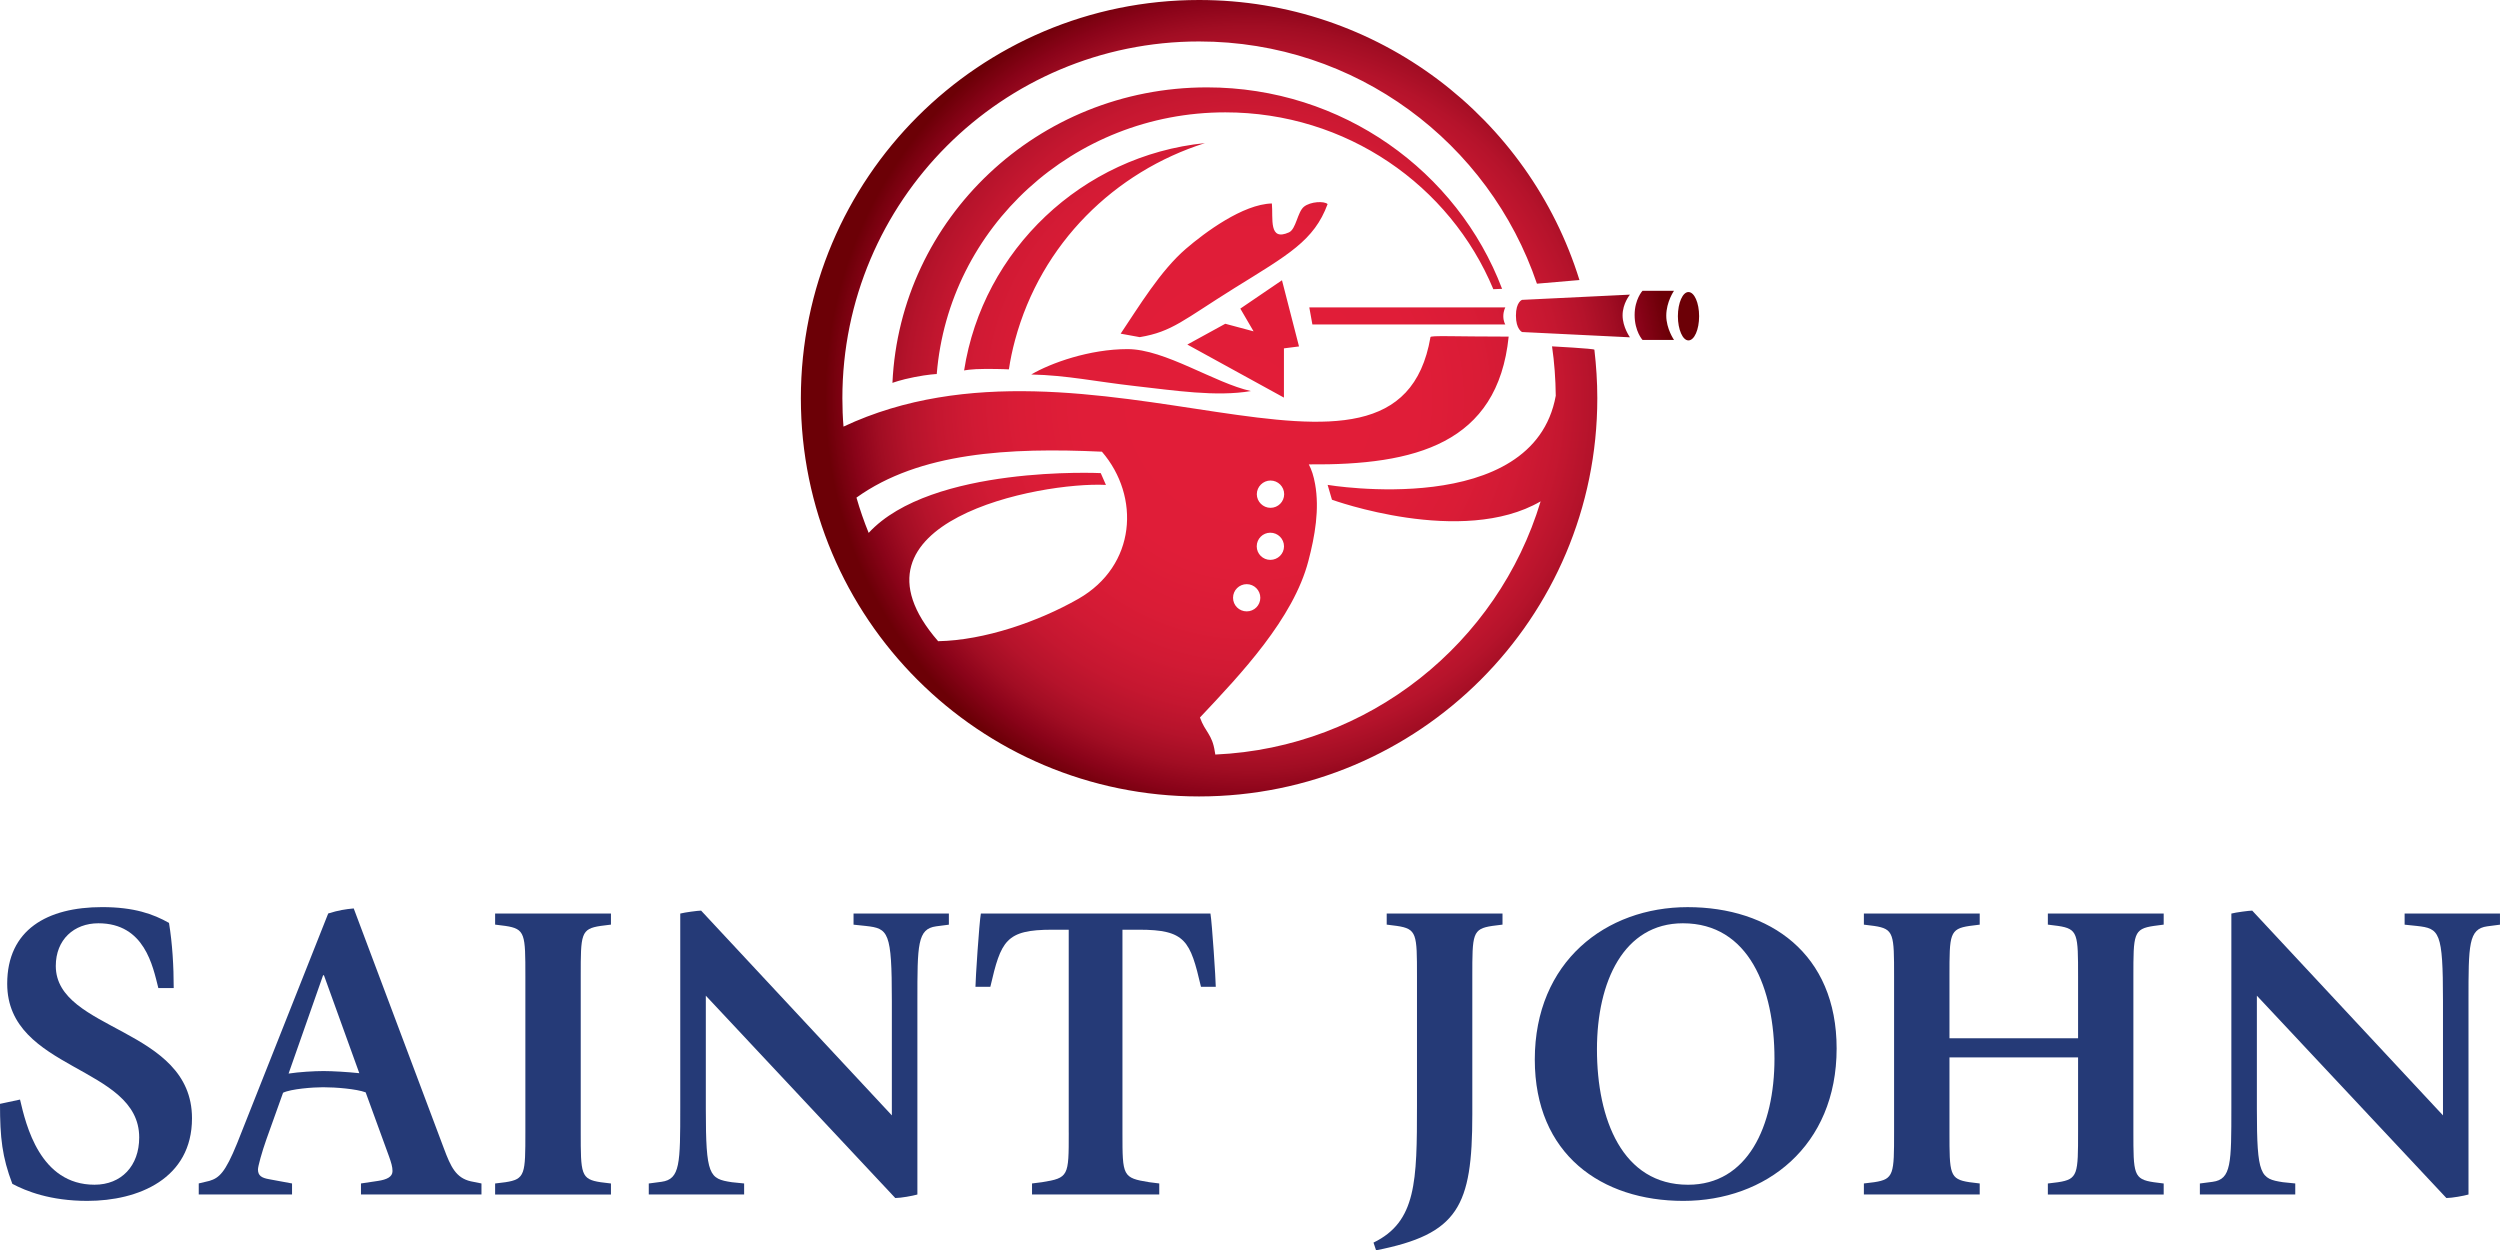 <?xml version="1.0" encoding="utf-8"?>
<!-- Generator: Adobe Illustrator 15.1.0, SVG Export Plug-In . SVG Version: 6.00 Build 0)  -->
<!DOCTYPE svg PUBLIC "-//W3C//DTD SVG 1.1//EN" "http://www.w3.org/Graphics/SVG/1.1/DTD/svg11.dtd">
<svg version="1.1" id="ENG" xmlns="http://www.w3.org/2000/svg" xmlns:xlink="http://www.w3.org/1999/xlink" x="0px" y="0px"
	 width="93.387px" height="46.705px" viewBox="0 0 93.387 46.705" enable-background="new 0 0 93.387 46.705" xml:space="preserve">
<radialGradient id="SVGID_1_" cx="42.645" cy="10.932" r="11.511" gradientTransform="matrix(1.377 0 0 1.377 -12.047 -0.183)" gradientUnits="userSpaceOnUse">
	<stop  offset="0" style="stop-color:#E21D38"/>
	<stop  offset="0.394" style="stop-color:#E01D38"/>
	<stop  offset="0.542" style="stop-color:#DA1C36"/>
	<stop  offset="0.648" style="stop-color:#D11A34"/>
	<stop  offset="0.735" style="stop-color:#C51730"/>
	<stop  offset="0.81" style="stop-color:#B5132B"/>
	<stop  offset="0.876" style="stop-color:#A10D23"/>
	<stop  offset="0.936" style="stop-color:#8A0319"/>
	<stop  offset="0.99" style="stop-color:#71000A"/>
	<stop  offset="1" style="stop-color:#6C0006"/>
</radialGradient>
<path fill-rule="evenodd" clip-rule="evenodd" fill="url(#SVGID_1_)" d="M59.558,13.063c-0.004-0.041-1.582-0.125-1.582-0.125
	c0.088,0.602,0.132,1.219,0.139,1.845c-0.835,4.623-8.522,3.33-8.522,3.33l0.162,0.554c0,0,4.862,1.768,7.795,0.061
	c-1.596,5.294-6.399,9.201-12.152,9.458l-0.019-0.108c-0.097-0.654-0.357-0.722-0.555-1.276c1.536-1.629,3.489-3.696,4.05-5.846
	c0.246-0.934,0.42-1.941,0.251-2.875c-0.053-0.3-0.13-0.537-0.235-0.734c3.974,0.037,7.058-0.771,7.466-4.773
	c-2.048,0-2.921-0.05-2.921,0.02c-1.258,7.323-12.725-0.983-21.926,3.342c-0.029-0.351-0.042-0.703-0.042-1.06
	c0-7.362,5.966-13.327,13.324-13.327c5.862,0,10.84,3.787,12.621,9.048L59,10.461C57.119,4.399,51.471,0,44.79,0
	c-8.214,0-14.874,6.662-14.874,14.876c0,8.215,6.659,14.875,14.874,14.875c8.218,0,14.877-6.659,14.877-14.875
	C59.667,14.263,59.627,13.657,59.558,13.063z M47.459,17.95c0.282,0,0.511,0.228,0.511,0.51c0,0.283-0.229,0.51-0.511,0.51
	c-0.275,0-0.511-0.227-0.511-0.51C46.949,18.178,47.184,17.95,47.459,17.95z M47.452,19.899c0.283,0,0.512,0.227,0.512,0.51
	c0,0.279-0.229,0.505-0.512,0.505c-0.279,0-0.507-0.226-0.507-0.505C46.945,20.126,47.172,19.899,47.452,19.899z M46.571,21.821
	c0.281,0,0.508,0.229,0.508,0.509c0,0.282-0.227,0.508-0.508,0.508c-0.284,0-0.511-0.226-0.511-0.508
	C46.06,22.05,46.287,21.821,46.571,21.821z M40.283,22.369c-1.492,0.851-3.51,1.55-5.239,1.583
	c-3.885-4.469,3.811-5.964,6.268-5.838l-0.194-0.441c0,0-6.326-0.307-8.669,2.233c-0.175-0.429-0.327-0.869-0.456-1.318
	c2.355-1.69,5.702-1.877,9.169-1.715C42.599,18.541,42.451,21.129,40.283,22.369z M36.819,13.781c-0.554,0-0.805,0.058-0.805,0.058
	c0.698-4.502,4.417-8.03,8.996-8.493c-3.366,1.068-6.117,3.739-7.093,7.357c-0.098,0.364-0.176,0.73-0.23,1.095
	C37.687,13.798,37.439,13.781,36.819,13.781z M45.771,4.197c-5.677,0-10.334,4.304-10.779,9.775c0,0-0.32,0.012-0.838,0.115
	c-0.52,0.101-0.817,0.216-0.817,0.216c0.282-6.145,5.435-11.039,11.749-11.039c5.051,0,9.357,3.13,11.024,7.525l-0.327,0.014
	C54.168,6.924,50.295,4.197,45.771,4.197z M63.47,11.812c0,0.498-0.177,0.904-0.399,0.904c-0.214,0-0.394-0.406-0.394-0.904
	c0-0.5,0.18-0.903,0.394-0.903C63.293,10.909,63.47,11.312,63.47,11.812z M62.243,11.792c0,0.49,0.289,0.905,0.289,0.905h-1.177
	c0,0-0.294-0.318-0.294-0.931c0-0.587,0.294-0.904,0.294-0.904h1.177C62.532,10.861,62.243,11.276,62.243,11.792z M56.857,11.201
	l4.029-0.195c0,0-0.275,0.33-0.275,0.772c0,0.44,0.275,0.822,0.275,0.822l-4.029-0.197c0,0-0.23-0.1-0.23-0.611
	C56.626,11.276,56.857,11.201,56.857,11.201z M42.401,14.421c-1.458-0.164-2.535-0.402-3.879-0.432
	c0.731-0.43,2.176-0.948,3.598-0.948c1.397,0,3.258,1.271,4.608,1.567C45.43,14.83,43.859,14.584,42.401,14.421z M46.112,10.762
	c-1.903,1.187-2.321,1.629-3.536,1.832l-0.714-0.13c0.676-1.004,1.486-2.354,2.439-3.172c0.704-0.606,2.131-1.667,3.21-1.691
	c0.051,0.562-0.131,1.425,0.639,1.079c0.266-0.121,0.315-0.76,0.559-0.958c0.247-0.196,0.76-0.219,0.883-0.098
	C49.089,8.99,48.124,9.513,46.112,10.762z M47.96,14.852l-3.607-1.981l1.417-0.777l1.057,0.283l-0.495-0.849l1.556-1.059
	l0.636,2.472l-0.563,0.072V14.852z M48.909,11.484h7.322c0,0-0.075,0.131-0.075,0.328c0,0.196,0.075,0.309,0.075,0.309h-7.207
	L48.909,11.484z"/>
<g>
	<path fill-rule="evenodd" clip-rule="evenodd" fill="#253A77" d="M6.489,36.909c0-0.813-0.049-1.656-0.176-2.434
		c-0.588-0.332-1.304-0.59-2.498-0.59c-2.051,0-3.546,0.844-3.546,2.862c0,3.261,4.931,3.054,4.931,5.742
		c0,1.065-0.667,1.766-1.669,1.766c-2.037,0-2.561-2.229-2.783-3.181L0,41.234c0,1.272,0.081,1.987,0.461,2.988
		c0.509,0.271,1.416,0.637,2.8,0.637c1.908,0,3.911-0.827,3.911-3.085c0-3.402-5.088-3.245-5.088-5.692
		c0-0.986,0.684-1.593,1.591-1.593c1.731,0,2.034,1.606,2.24,2.42H6.489z"/>
	<path fill-rule="evenodd" clip-rule="evenodd" fill="#253A77" d="M7.425,44.62h3.484v-0.412l-0.859-0.159
		c-0.271-0.048-0.414-0.128-0.414-0.364c0-0.111,0.142-0.638,0.318-1.133l0.62-1.733c0.303-0.144,1.114-0.205,1.495-0.205
		c0.478,0,1.241,0.062,1.59,0.191l0.875,2.4c0.079,0.224,0.128,0.382,0.128,0.541c0,0.222-0.224,0.319-0.541,0.367l-0.637,0.095
		v0.412h4.501v-0.412l-0.398-0.08c-0.556-0.127-0.749-0.541-1.004-1.224l-3.37-8.97c-0.317,0.031-0.557,0.065-0.953,0.189
		l-3.404,8.589c-0.446,1.095-0.667,1.288-1.034,1.4l-0.398,0.095V44.62z M12.069,36.431h0.032l1.321,3.658
		c-0.446-0.047-1.002-0.08-1.336-0.08c-0.35,0-0.907,0.033-1.306,0.094L12.069,36.431z"/>
	<path fill-rule="evenodd" clip-rule="evenodd" fill="#253A77" d="M21.693,36.463c0-1.573,0-1.765,0.746-1.876l0.383-0.048v-0.415
		h-4.327v0.415l0.381,0.048c0.749,0.111,0.749,0.303,0.749,1.891v5.806c0,1.573,0,1.766-0.749,1.878l-0.381,0.047v0.412h4.327
		v-0.412l-0.383-0.047c-0.746-0.112-0.746-0.305-0.746-1.878V36.463z"/>
	<path fill-rule="evenodd" clip-rule="evenodd" fill="#253A77" d="M24.235,44.62h3.562v-0.412l-0.462-0.047
		c-0.843-0.129-0.969-0.24-0.969-2.735v-4.232l7.077,7.558c0.207,0,0.651-0.081,0.826-0.131v-7.235c0-2.099,0-2.687,0.7-2.783
		l0.476-0.062v-0.415h-3.561v0.415l0.46,0.048c0.844,0.095,0.971,0.206,0.971,2.798v4.278l-7.125-7.649
		c-0.111,0-0.605,0.064-0.779,0.11v7.237c0,2.1,0,2.688-0.701,2.783l-0.475,0.063V44.62z"/>
	<path fill-rule="evenodd" clip-rule="evenodd" fill="#253A77" d="M39.923,42.314c0,1.621,0,1.687-1,1.847l-0.372,0.047v0.412h4.753
		v-0.412l-0.372-0.047c-1.003-0.16-1.003-0.226-1.003-1.847v-7.585h0.618c1.743,0,1.913,0.414,2.315,2.132h0.553
		c0-0.255-0.139-2.386-0.199-2.737H36.64c-0.063,0.352-0.202,2.482-0.202,2.737h0.556c0.4-1.718,0.57-2.132,2.313-2.132h0.615
		V42.314z"/>
	<path fill-rule="evenodd" clip-rule="evenodd" fill="#253A77" d="M51.403,46.705c3.07-0.605,3.595-1.637,3.595-5.075v-5.167
		c0-1.573,0-1.765,0.747-1.876l0.381-0.048v-0.415H51.8v0.415l0.379,0.048c0.752,0.111,0.752,0.303,0.752,1.876v4.82
		c0,2.845-0.019,4.354-1.624,5.134L51.403,46.705z"/>
	<path fill-rule="evenodd" clip-rule="evenodd" fill="#253A77" d="M62.881,44.859c3.07,0,5.726-2.033,5.726-5.694
		c0-3.545-2.496-5.279-5.566-5.279c-3.054,0-5.709,2.037-5.709,5.693C57.332,43.125,59.827,44.859,62.881,44.859z M59.654,39.196
		c0-2.526,1-4.707,3.211-4.707c2.467,0,3.42,2.434,3.42,5.058c0,2.528-1.003,4.709-3.228,4.709
		C60.606,44.256,59.654,41.821,59.654,39.196z"/>
	<path fill-rule="evenodd" clip-rule="evenodd" fill="#253A77" d="M70.753,42.283c0,1.573,0,1.766-0.744,1.878l-0.384,0.047v0.412
		h4.327v-0.412l-0.381-0.047c-0.749-0.112-0.749-0.305-0.749-1.878v-2.784h4.804v2.768c0,1.59,0,1.782-0.749,1.895l-0.38,0.047
		v0.412h4.327v-0.412l-0.367-0.047c-0.765-0.112-0.765-0.305-0.765-1.895v-5.789c0-1.588,0-1.779,0.765-1.891l0.367-0.048v-0.415
		h-4.327v0.415l0.38,0.048c0.749,0.111,0.749,0.303,0.749,1.891v2.306h-4.804v-2.32c0-1.573,0-1.765,0.749-1.876l0.381-0.048v-0.415
		h-4.327v0.415l0.384,0.048c0.744,0.111,0.744,0.303,0.744,1.891V42.283z"/>
	<path fill-rule="evenodd" clip-rule="evenodd" fill="#253A77" d="M82.176,44.62h3.563v-0.412l-0.462-0.047
		c-0.843-0.129-0.972-0.24-0.972-2.735v-4.232l7.079,7.558c0.205,0,0.651-0.081,0.826-0.131v-7.235c0-2.099,0-2.687,0.7-2.783
		l0.476-0.062v-0.415h-3.562v0.415l0.461,0.048c0.844,0.095,0.972,0.206,0.972,2.798v4.278l-7.126-7.649
		c-0.108,0-0.603,0.064-0.779,0.11v7.237c0,2.1,0,2.688-0.697,2.783l-0.479,0.063V44.62z"/>
</g>
</svg>
